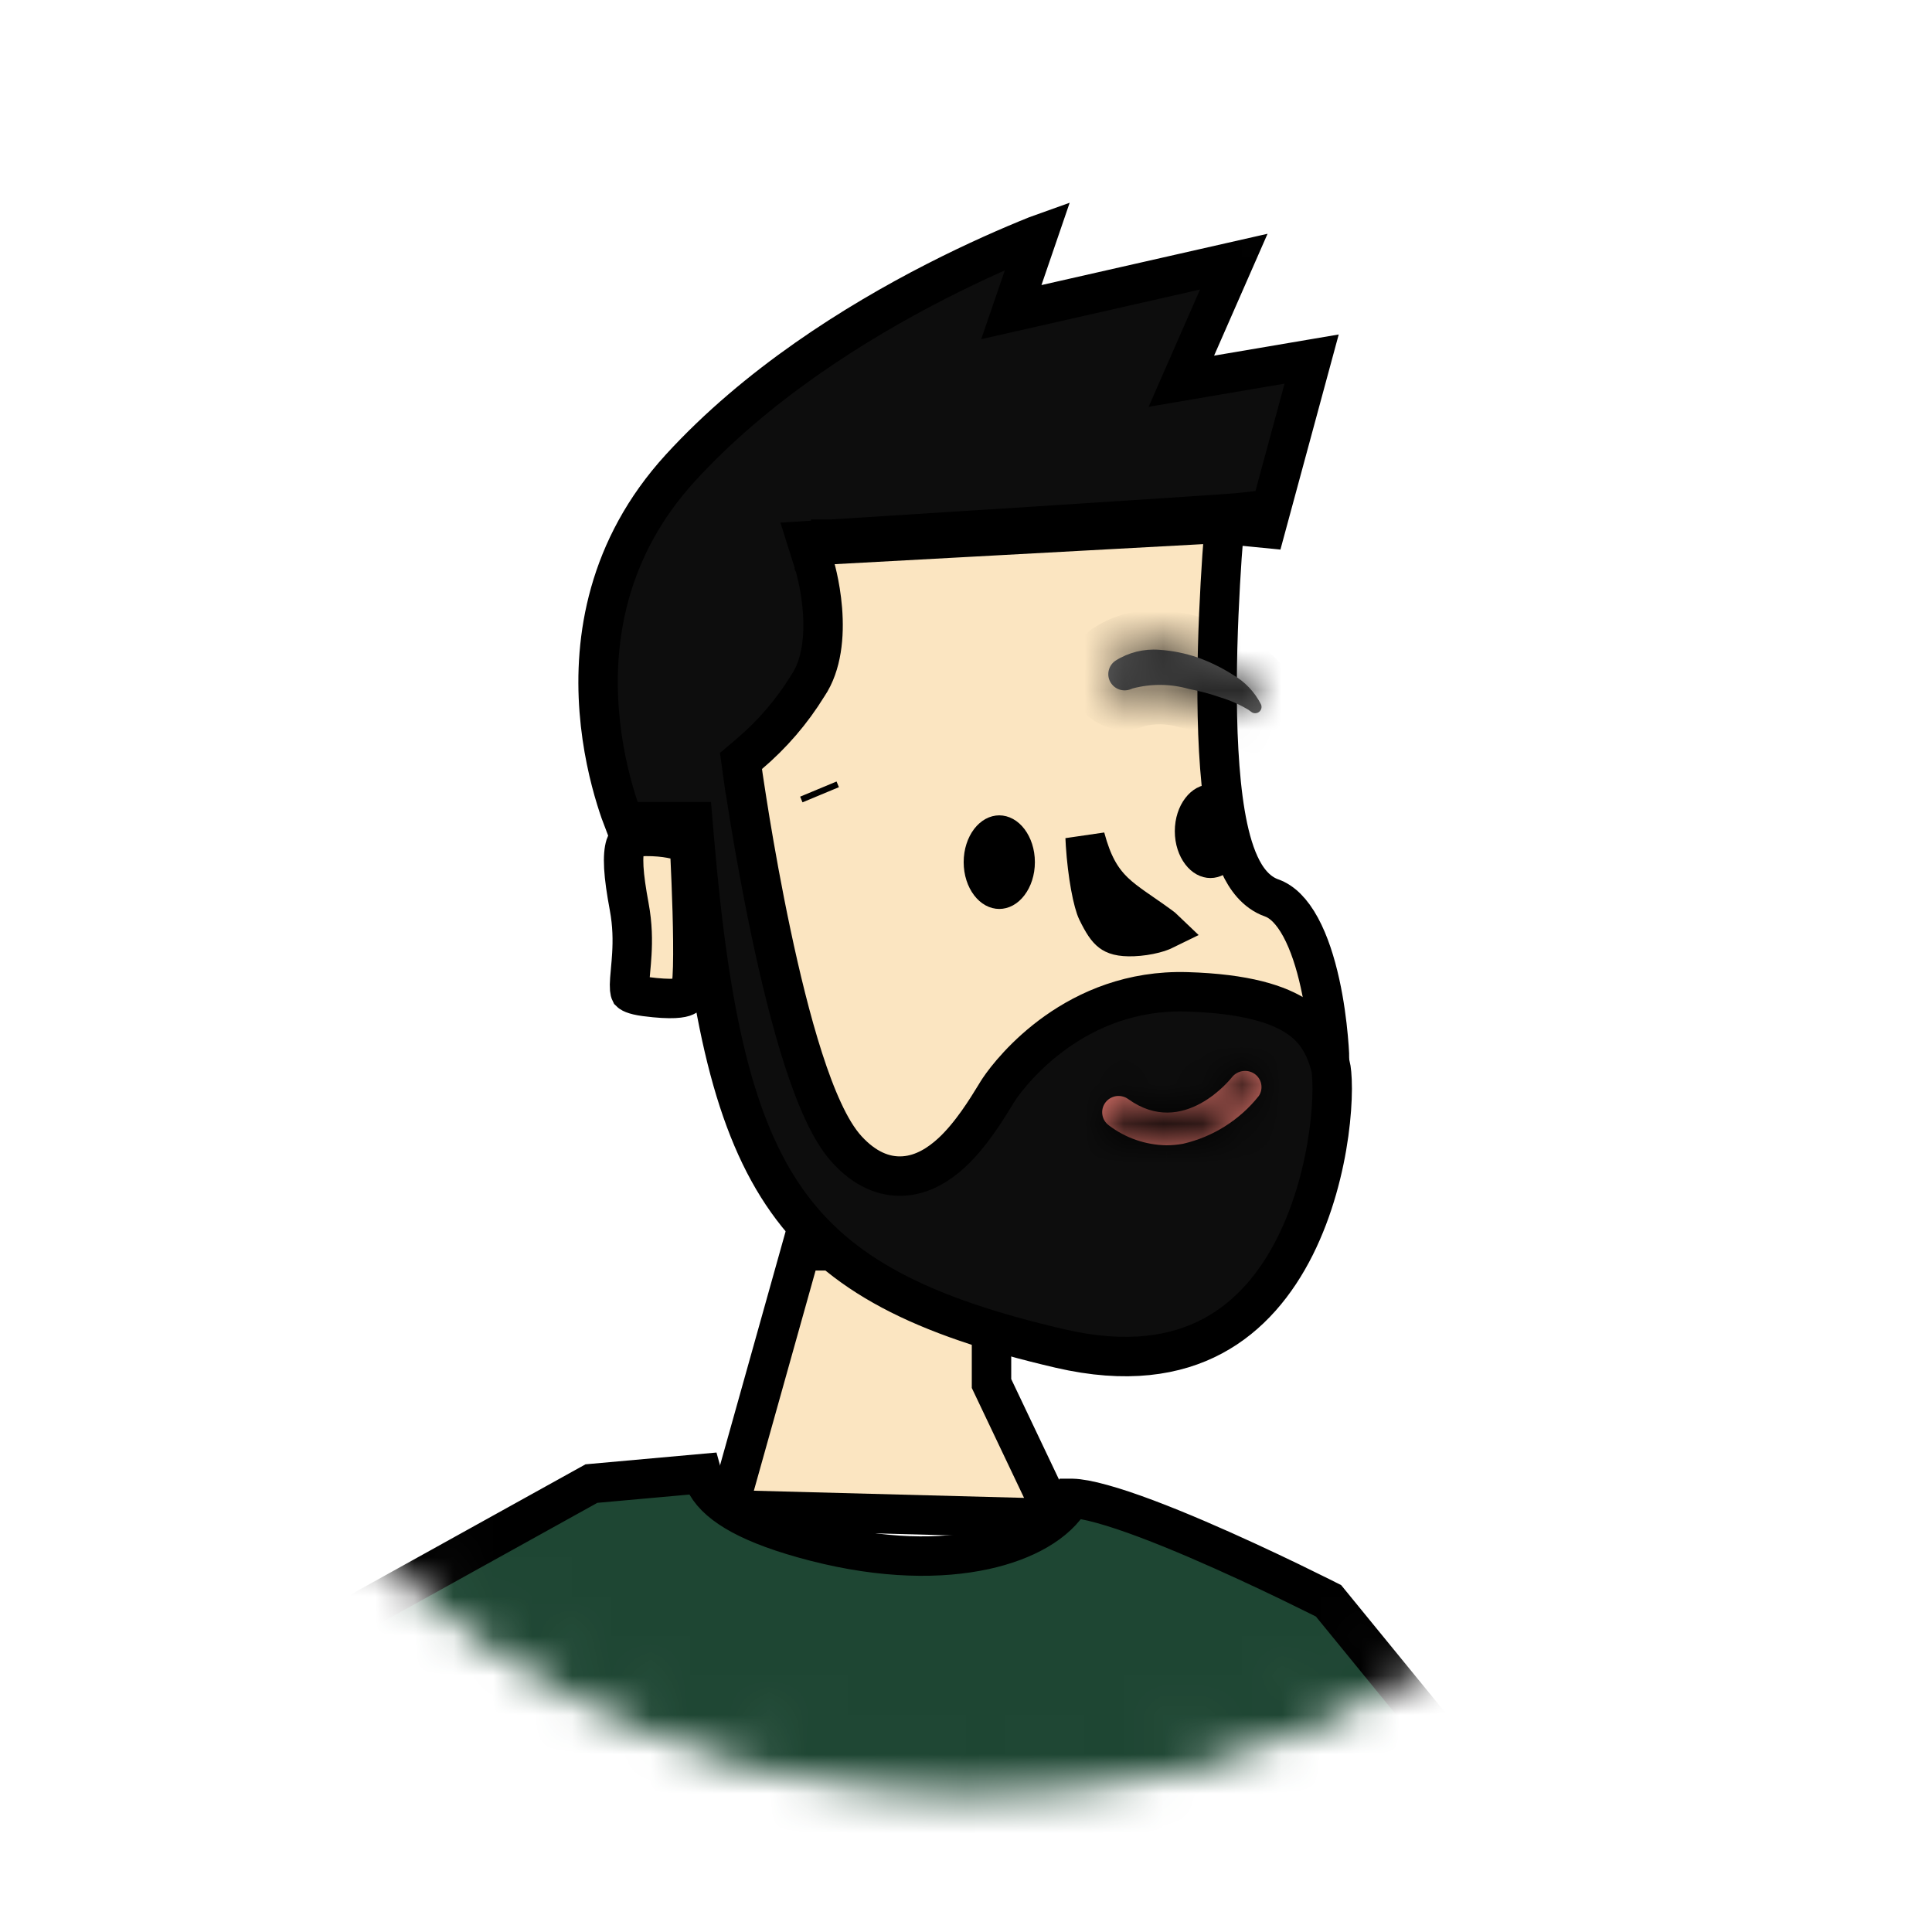 <svg width="49" height="49" viewBox="0 0 49 49" fill="none" xmlns="http://www.w3.org/2000/svg">
<g filter="url(#filter0_d_481_13220)">
<path d="M24.55 45.49C36.175 45.49 45.599 36.14 45.599 24.606C45.599 13.072 36.175 3.721 24.55 3.721C12.925 3.721 3.501 13.072 3.501 24.606C3.501 36.14 12.925 45.49 24.55 45.49Z" fill="white"/>
<mask id="mask0_481_13220" style="mask-type:alpha" maskUnits="userSpaceOnUse" x="3" y="2" width="44" height="44">
<path d="M45.443 23.965C45.443 35.313 36.17 44.52 24.722 44.52C13.274 44.52 4.001 35.313 4.001 23.965C4.001 12.616 13.274 3.409 24.722 3.409C36.17 3.409 45.443 12.616 45.443 23.965Z" fill="white" stroke="black"/>
<path fill-rule="evenodd" clip-rule="evenodd" d="M24.722 3.219C13.174 3.219 3.813 12.507 3.813 23.965C3.813 35.422 13.174 44.71 24.722 44.71C36.27 44.71 45.631 35.422 45.631 23.965C45.631 12.507 36.27 3.219 24.722 3.219ZM3.501 23.965C3.501 12.336 13.002 2.909 24.722 2.909C36.442 2.909 45.943 12.336 45.943 23.965C45.943 35.593 36.442 45.02 24.722 45.02C13.002 45.02 3.501 35.593 3.501 23.965Z" fill="#707070" stroke="black"/>
</mask>
<g mask="url(#mask0_481_13220)">
<path d="M33.719 26.763L33.571 27.006C33.434 27.231 33.25 27.532 33.064 27.837C32.878 28.142 32.689 28.451 32.541 28.692C32.467 28.812 32.404 28.915 32.356 28.992L32.355 28.994C32.293 29.013 32.212 29.037 32.112 29.065C31.847 29.14 31.47 29.241 31.016 29.36C30.109 29.596 28.906 29.899 27.705 30.199C26.503 30.498 25.305 30.793 24.407 31.014C23.957 31.124 23.583 31.215 23.322 31.279L23.214 31.305L19.358 26.649L18.157 13.972L31.057 13.27C31.038 13.498 31.016 13.785 30.993 14.114C30.935 14.97 30.875 16.12 30.869 17.291C30.864 18.458 30.912 19.669 31.075 20.636C31.157 21.118 31.272 21.567 31.438 21.927C31.597 22.274 31.848 22.631 32.253 22.774C32.517 22.867 32.765 23.108 32.986 23.514C33.204 23.915 33.363 24.419 33.477 24.933C33.59 25.442 33.652 25.937 33.686 26.307C33.703 26.491 33.713 26.643 33.718 26.748C33.719 26.753 33.719 26.758 33.719 26.763Z" fill="#FBE5C1" stroke="black"/>
<path d="M25.747 21.866C25.747 22.095 25.676 22.283 25.584 22.403C25.493 22.523 25.403 22.553 25.344 22.553C25.284 22.553 25.195 22.523 25.103 22.403C25.012 22.283 24.941 22.095 24.941 21.866C24.941 21.638 25.012 21.45 25.103 21.329C25.195 21.21 25.284 21.179 25.344 21.179C25.403 21.179 25.493 21.21 25.584 21.329C25.676 21.45 25.747 21.638 25.747 21.866Z" fill="#623334" stroke="black"/>
<path d="M31.102 21.082C31.102 21.31 31.031 21.498 30.94 21.619C30.849 21.738 30.759 21.769 30.699 21.769C30.64 21.769 30.55 21.738 30.459 21.619C30.367 21.498 30.296 21.31 30.296 21.082C30.296 20.853 30.367 20.665 30.459 20.545C30.55 20.425 30.64 20.395 30.699 20.395C30.759 20.395 30.849 20.425 30.94 20.545C31.031 20.665 31.102 20.853 31.102 21.082Z" fill="#623334" stroke="black"/>
<mask id="path-7-inside-1_481_13220" fill="white">
<path d="M31.666 18.004C31.446 17.871 31.21 17.766 30.963 17.691C30.7 17.598 30.43 17.526 30.156 17.474C29.69 17.341 29.197 17.336 28.728 17.46L28.681 17.478C28.586 17.517 28.48 17.52 28.383 17.485C28.286 17.451 28.206 17.381 28.157 17.291C28.109 17.201 28.096 17.096 28.122 16.997C28.147 16.898 28.208 16.812 28.294 16.755C28.622 16.547 29.01 16.451 29.398 16.48C29.735 16.502 30.067 16.569 30.386 16.679C30.692 16.79 30.985 16.933 31.26 17.108C31.569 17.285 31.82 17.547 31.981 17.863C31.996 17.895 31.999 17.931 31.991 17.966C31.983 18 31.963 18.031 31.936 18.053C31.908 18.076 31.873 18.088 31.838 18.089C31.802 18.09 31.767 18.079 31.739 18.058L31.666 18.004Z"/>
</mask>
<path d="M31.666 18.004C31.446 17.871 31.21 17.766 30.963 17.691C30.7 17.598 30.43 17.526 30.156 17.474C29.69 17.341 29.197 17.336 28.728 17.46L28.681 17.478C28.586 17.517 28.48 17.52 28.383 17.485C28.286 17.451 28.206 17.381 28.157 17.291C28.109 17.201 28.096 17.096 28.122 16.997C28.147 16.898 28.208 16.812 28.294 16.755C28.622 16.547 29.01 16.451 29.398 16.48C29.735 16.502 30.067 16.569 30.386 16.679C30.692 16.79 30.985 16.933 31.26 17.108C31.569 17.285 31.82 17.547 31.981 17.863C31.996 17.895 31.999 17.931 31.991 17.966C31.983 18 31.963 18.031 31.936 18.053C31.908 18.076 31.873 18.088 31.838 18.089C31.802 18.09 31.767 18.079 31.739 18.058L31.666 18.004Z" fill="#626262"/>
<path d="M31.666 18.004L32.258 17.198L32.222 17.172L32.184 17.149L31.666 18.004ZM30.963 17.691L30.631 18.634L30.652 18.641L30.673 18.648L30.963 17.691ZM30.156 17.474L29.881 18.436L29.925 18.448L29.971 18.457L30.156 17.474ZM28.728 17.46L28.473 16.493L28.417 16.508L28.363 16.529L28.728 17.46ZM28.681 17.478L28.316 16.547L28.303 16.553L28.681 17.478ZM28.294 16.755L27.759 15.911L27.751 15.915L27.744 15.92L28.294 16.755ZM29.398 16.48L29.323 17.477L29.334 17.478L29.398 16.48ZM30.386 16.679L30.726 15.738L30.713 15.734L30.386 16.679ZM31.26 17.108L30.723 17.952L30.743 17.965L30.765 17.977L31.26 17.108ZM31.981 17.863L32.89 17.446L32.881 17.427L32.872 17.409L31.981 17.863ZM31.739 18.058L31.147 18.864L31.148 18.865L31.739 18.058ZM32.184 17.149C31.892 16.972 31.58 16.833 31.254 16.734L30.673 18.648C30.84 18.699 31 18.77 31.148 18.86L32.184 17.149ZM31.296 16.748C30.985 16.638 30.665 16.552 30.34 16.491L29.971 18.457C30.195 18.499 30.416 18.558 30.631 18.634L31.296 16.748ZM30.431 16.513C29.792 16.33 29.115 16.323 28.473 16.493L28.984 18.426C29.278 18.349 29.588 18.352 29.881 18.436L30.431 16.513ZM28.363 16.529L28.316 16.547L29.047 18.409L29.094 18.39L28.363 16.529ZM28.303 16.553C28.435 16.499 28.583 16.495 28.719 16.543L28.047 18.427C28.377 18.545 28.738 18.535 29.06 18.404L28.303 16.553ZM28.719 16.543C28.855 16.592 28.969 16.689 29.039 16.819L27.276 17.763C27.442 18.073 27.717 18.309 28.047 18.427L28.719 16.543ZM29.039 16.819C29.109 16.95 29.127 17.102 29.091 17.244L27.153 16.75C27.066 17.09 27.109 17.452 27.276 17.763L29.039 16.819ZM29.091 17.244C29.054 17.388 28.965 17.511 28.844 17.59L27.744 15.92C27.451 16.113 27.24 16.408 27.153 16.75L29.091 17.244ZM28.83 17.6C28.975 17.508 29.148 17.464 29.323 17.477L29.474 15.483C28.871 15.437 28.269 15.587 27.759 15.911L28.83 17.6ZM29.334 17.478C29.581 17.494 29.826 17.543 30.059 17.624L30.713 15.734C30.309 15.594 29.889 15.51 29.463 15.482L29.334 17.478ZM30.046 17.619C30.284 17.705 30.51 17.817 30.723 17.952L31.797 16.265C31.46 16.05 31.101 15.874 30.726 15.738L30.046 17.619ZM30.765 17.977C30.905 18.057 31.018 18.175 31.09 18.317L32.872 17.409C32.622 16.919 32.233 16.512 31.755 16.239L30.765 17.977ZM31.072 18.28C30.995 18.113 30.974 17.921 31.018 17.735L32.964 18.197C33.025 17.942 32.996 17.678 32.89 17.446L31.072 18.28ZM31.018 17.735C31.062 17.549 31.167 17.388 31.309 17.274L32.562 18.832C32.76 18.674 32.904 18.452 32.964 18.197L31.018 17.735ZM31.309 17.274C31.453 17.158 31.631 17.093 31.815 17.089L31.86 19.089C32.116 19.083 32.363 18.993 32.562 18.832L31.309 17.274ZM31.815 17.089C32 17.085 32.181 17.142 32.33 17.251L31.148 18.865C31.354 19.016 31.605 19.094 31.86 19.089L31.815 17.089ZM32.331 17.252L32.258 17.198L31.074 18.81L31.147 18.864L32.331 17.252Z" fill="black" mask="url(#path-7-inside-1_481_13220)"/>
<path d="M20.815 20.157L20.755 20.013L20.815 20.157Z" fill="#626262" stroke="black"/>
<path d="M27.824 23.107C27.779 23.015 27.715 22.798 27.656 22.473C27.6 22.163 27.555 21.794 27.531 21.426C27.527 21.362 27.524 21.298 27.521 21.234C27.523 21.242 27.525 21.25 27.527 21.257C27.697 21.885 27.908 22.28 28.254 22.616C28.415 22.771 28.595 22.904 28.782 23.035C28.846 23.08 28.909 23.124 28.975 23.169C29.111 23.263 29.256 23.363 29.423 23.485C29.474 23.522 29.513 23.554 29.541 23.581C29.478 23.612 29.389 23.645 29.277 23.675C29.108 23.719 28.919 23.746 28.747 23.753C28.405 23.767 28.263 23.703 28.18 23.64C28.076 23.561 27.976 23.419 27.824 23.107Z" fill="#DC736A" stroke="black"/>
<path d="M17.414 21.377C17.441 21.387 17.465 21.397 17.486 21.407C17.491 21.502 17.497 21.62 17.504 21.754C17.521 22.123 17.543 22.616 17.557 23.118C17.571 23.622 17.578 24.127 17.568 24.522C17.562 24.72 17.553 24.881 17.54 24.994C17.536 25.03 17.532 25.056 17.529 25.076C17.426 25.217 17.419 25.244 17.402 25.258C17.396 25.263 17.387 25.267 17.372 25.274C17.3 25.308 17.065 25.367 16.367 25.275C16.215 25.255 16.118 25.229 16.057 25.205C16.027 25.193 16.009 25.183 15.999 25.176C15.99 25.17 15.987 25.167 15.986 25.166C15.986 25.166 15.986 25.166 15.986 25.166C15.985 25.164 15.982 25.159 15.979 25.146C15.972 25.117 15.965 25.067 15.966 24.978C15.968 24.889 15.976 24.784 15.989 24.649C15.99 24.633 15.991 24.617 15.993 24.601C16.004 24.481 16.017 24.344 16.025 24.197C16.045 23.859 16.044 23.456 15.958 22.996C15.884 22.597 15.836 22.269 15.821 22.002C15.806 21.731 15.826 21.556 15.861 21.445C15.891 21.35 15.929 21.314 15.971 21.289C16.028 21.256 16.146 21.215 16.381 21.213C16.883 21.21 17.218 21.299 17.414 21.377ZM17.52 25.116C17.52 25.116 17.52 25.113 17.522 25.108C17.521 25.114 17.52 25.116 17.52 25.116Z" fill="#FBE5C1" stroke="black"/>
<path d="M25.147 34.976V35.089L25.195 35.19L26.774 38.511L18.465 38.291L20.306 31.724H25.147V34.976Z" fill="#FBE5C1" stroke="black"/>
<path d="M31.969 13.467L31.933 12.946L31.415 13.004C31.227 13.025 28.664 13.192 26.116 13.355C24.85 13.436 23.595 13.516 22.658 13.575L21.527 13.647L21.211 13.667L21.128 13.672L21.107 13.674L21.102 13.674L21.1 13.674L21.1 13.674C21.1 13.674 21.1 13.674 21.131 14.173L21.1 13.674L20.462 13.714L20.654 14.322L20.654 14.323L20.654 14.323L20.654 14.323L20.654 14.323L20.655 14.325L20.659 14.339C20.663 14.352 20.669 14.372 20.676 14.4C20.691 14.454 20.712 14.536 20.735 14.638C20.781 14.844 20.833 15.132 20.859 15.456C20.912 16.124 20.847 16.858 20.491 17.388L20.485 17.396L20.48 17.404C20.082 18.05 19.583 18.63 19.003 19.122L18.793 19.3L18.831 19.573L19.326 19.504C18.831 19.573 18.831 19.573 18.831 19.573L18.831 19.573L18.831 19.575L18.831 19.579L18.834 19.596L18.843 19.663C18.852 19.721 18.864 19.806 18.881 19.914C18.914 20.131 18.962 20.442 19.024 20.82C19.149 21.576 19.331 22.601 19.559 23.677C19.786 24.752 20.061 25.886 20.373 26.856C20.529 27.341 20.697 27.793 20.877 28.18C21.053 28.561 21.254 28.907 21.486 29.159C21.92 29.631 22.409 29.862 22.927 29.825C23.417 29.791 23.825 29.522 24.133 29.239C24.626 28.786 25.03 28.123 25.235 27.788C25.279 27.715 25.314 27.658 25.339 27.622C25.672 27.126 27.296 25.072 30.101 25.155C31.592 25.199 32.431 25.47 32.922 25.803C33.393 26.121 33.603 26.535 33.743 27.03C33.763 27.1 33.788 27.295 33.788 27.617C33.787 27.925 33.762 28.313 33.702 28.749C33.581 29.623 33.32 30.662 32.846 31.609C32.372 32.554 31.697 33.383 30.756 33.886C29.824 34.385 28.574 34.593 26.888 34.202C23.361 33.382 21.286 32.323 19.965 30.463C18.623 28.574 17.995 25.776 17.612 21.298L17.573 20.84H17.114H15.822C15.767 20.698 15.698 20.505 15.626 20.271C15.455 19.718 15.267 18.936 15.197 18.026C15.057 16.211 15.389 13.91 17.256 11.867C19.186 9.756 21.689 8.187 23.729 7.143C24.746 6.622 25.64 6.235 26.279 5.978C26.293 5.973 26.306 5.967 26.32 5.962L25.941 7.068L25.65 7.916L26.524 7.718L31.292 6.636L30.334 8.82L29.962 9.669L30.876 9.513L33.266 9.107L31.992 13.808L31.969 13.467Z" fill="#0D0D0D" stroke="black"/>
<path d="M33.59 63.658L33.32 63.237L33.09 63.385L33.09 63.658L33.59 63.658ZM33.59 63.658L33.32 63.237L33.32 63.237L33.321 63.236L33.324 63.235L33.336 63.227L33.384 63.196L33.569 63.076C33.729 62.972 33.96 62.822 34.243 62.637C34.809 62.267 35.583 61.756 36.412 61.197C38.082 60.07 39.944 58.768 40.821 58C41.638 57.285 42.16 56.288 42.479 55.44C42.636 55.021 42.741 54.648 42.805 54.381C42.829 54.282 42.847 54.198 42.861 54.132L38.654 46.701L34.842 44.567L33.095 45.347L32.054 47.241L38.248 55.434L38.529 55.805L38.178 56.111L33.706 60.021L33.685 60.04L33.661 60.056L31.521 61.532L33.509 67.447C33.726 66.945 33.855 66.332 33.649 65.719C33.38 64.919 33.242 64.428 33.17 64.131C33.135 63.983 33.115 63.879 33.104 63.808C33.099 63.772 33.095 63.742 33.093 63.718C33.092 63.706 33.091 63.696 33.091 63.686L33.09 63.671L33.09 63.664L33.09 63.661L33.09 63.659L33.09 63.659C33.09 63.658 33.09 63.658 33.59 63.658Z" fill="#E3B0A1" stroke="black"/>
<path d="M16.711 66.481C16.72 66.274 16.73 66.011 16.738 65.702C16.758 64.887 16.762 63.749 16.694 62.453C16.56 59.875 16.144 56.618 14.987 54.048C13.858 51.541 12.958 50.151 12.321 49.379C12.002 48.992 11.745 48.755 11.554 48.611C11.458 48.538 11.378 48.488 11.314 48.454C11.282 48.437 11.255 48.423 11.231 48.413C11.22 48.408 11.209 48.404 11.199 48.4L11.186 48.395L11.18 48.393L11.177 48.392L11.175 48.392C11.175 48.391 11.174 48.391 11.017 48.866L11.174 48.391L10.789 48.264L10.585 48.614L9.654 50.212C8.395 49.597 7.029 49.221 5.628 49.107L5.619 49.106L5.611 49.106L4.149 49.037L7.986 41.517L15 37.627L17.8 37.375C17.825 37.466 17.863 37.56 17.919 37.655C18.081 37.935 18.37 38.188 18.8 38.421C19.233 38.655 19.841 38.886 20.689 39.103C22.402 39.542 23.866 39.549 24.98 39.305C25.987 39.084 26.809 38.63 27.165 38.003C27.175 38.003 27.187 38.003 27.2 38.003C27.363 38.007 27.616 38.051 27.953 38.145C28.619 38.328 29.485 38.664 30.358 39.038C31.227 39.411 32.085 39.813 32.727 40.123C33.047 40.278 33.313 40.41 33.499 40.502C33.581 40.543 33.647 40.577 33.695 40.601L37.471 45.224C36.941 45.093 36.398 45.013 35.85 44.986L35.838 44.985H35.825C34.847 44.985 33.959 45.527 33.33 46.109C33.009 46.406 32.736 46.73 32.533 47.037C32.339 47.332 32.179 47.656 32.137 47.949C32.137 47.949 32.137 47.949 32.137 47.95L32.115 48.098L31.724 47.968L31.233 47.806L31.087 48.302L31.567 48.443C31.087 48.302 31.087 48.302 31.087 48.302L31.087 48.303L31.086 48.305L31.084 48.312L31.078 48.335C31.072 48.355 31.064 48.383 31.054 48.421C31.034 48.496 31.005 48.605 30.971 48.747C30.902 49.03 30.809 49.443 30.712 49.965C30.519 51.01 30.31 52.497 30.242 54.275C30.114 57.646 30.496 62.083 32.485 66.535L16.711 66.481Z" fill="#1E4633" stroke="black"/>
<mask id="path-16-inside-2_481_13220" fill="white">
<path d="M29.585 29.047C29.056 29.039 28.544 28.862 28.125 28.543C28.081 28.511 28.043 28.471 28.015 28.425C27.986 28.379 27.967 28.327 27.959 28.274C27.95 28.22 27.952 28.166 27.965 28.113C27.978 28.06 28.001 28.01 28.033 27.966C28.065 27.923 28.106 27.885 28.152 27.857C28.199 27.829 28.251 27.81 28.305 27.801C28.359 27.793 28.414 27.795 28.467 27.808C28.52 27.82 28.57 27.843 28.614 27.875C30.018 28.886 31.23 27.34 31.242 27.325C31.308 27.24 31.405 27.183 31.512 27.166C31.619 27.149 31.729 27.174 31.818 27.235C31.906 27.296 31.967 27.388 31.987 27.493C32.007 27.598 31.986 27.706 31.927 27.795C31.444 28.405 30.765 28.833 30.004 29.009C29.866 29.034 29.725 29.046 29.585 29.047Z"/>
</mask>
<path d="M29.585 29.047C29.056 29.039 28.544 28.862 28.125 28.543C28.081 28.511 28.043 28.471 28.015 28.425C27.986 28.379 27.967 28.327 27.959 28.274C27.95 28.22 27.952 28.166 27.965 28.113C27.978 28.06 28.001 28.01 28.033 27.966C28.065 27.923 28.106 27.885 28.152 27.857C28.199 27.829 28.251 27.81 28.305 27.801C28.359 27.793 28.414 27.795 28.467 27.808C28.52 27.82 28.57 27.843 28.614 27.875C30.018 28.886 31.23 27.34 31.242 27.325C31.308 27.24 31.405 27.183 31.512 27.166C31.619 27.149 31.729 27.174 31.818 27.235C31.906 27.296 31.967 27.388 31.987 27.493C32.007 27.598 31.986 27.706 31.927 27.795C31.444 28.405 30.765 28.833 30.004 29.009C29.866 29.034 29.725 29.046 29.585 29.047Z" fill="#DC736A"/>
<path d="M28.125 28.543L28.731 27.747L28.721 27.739L28.71 27.732L28.125 28.543ZM28.614 27.875L28.029 28.686L28.03 28.687L28.614 27.875ZM31.242 27.325L32.007 27.97L32.021 27.953L32.035 27.935L31.242 27.325ZM31.818 27.235L32.386 26.412L32.383 26.41L31.818 27.235ZM31.927 27.795L32.711 28.416L32.737 28.383L32.76 28.348L31.927 27.795ZM30.004 29.009L30.18 29.993L30.204 29.989L30.229 29.983L30.004 29.009ZM29.599 28.047C29.284 28.042 28.98 27.937 28.731 27.747L27.519 29.339C28.11 29.788 28.829 30.036 29.57 30.047L29.599 28.047ZM28.71 27.732C28.771 27.776 28.824 27.832 28.866 27.899L27.164 28.95C27.263 29.11 27.391 29.247 27.54 29.354L28.71 27.732ZM28.866 27.899C28.907 27.967 28.934 28.041 28.946 28.116L26.971 28.431C27 28.614 27.065 28.791 27.164 28.95L28.866 27.899ZM28.946 28.116C28.959 28.194 28.955 28.273 28.937 28.348L26.993 27.878C26.949 28.058 26.942 28.247 26.971 28.431L28.946 28.116ZM28.937 28.348C28.919 28.424 28.886 28.495 28.84 28.557L27.226 27.376C27.116 27.526 27.037 27.697 26.993 27.878L28.937 28.348ZM28.84 28.557C28.795 28.618 28.738 28.671 28.672 28.711L27.633 27.003C27.473 27.1 27.335 27.227 27.226 27.376L28.84 28.557ZM28.672 28.711C28.605 28.752 28.533 28.778 28.46 28.789L28.149 26.814C27.968 26.842 27.793 26.905 27.633 27.003L28.672 28.711ZM28.46 28.789C28.385 28.801 28.308 28.798 28.235 28.78L28.698 26.835C28.519 26.792 28.332 26.785 28.149 26.814L28.46 28.789ZM28.235 28.78C28.16 28.763 28.09 28.73 28.029 28.686L29.199 27.064C29.049 26.956 28.88 26.878 28.698 26.835L28.235 28.78ZM28.03 28.687C28.546 29.058 29.091 29.223 29.625 29.218C30.144 29.213 30.589 29.048 30.929 28.863C31.269 28.677 31.536 28.453 31.715 28.282C31.898 28.108 32.011 27.965 32.007 27.97L30.478 26.68C30.469 26.691 30.269 26.945 29.971 27.107C29.831 27.183 29.709 27.217 29.606 27.218C29.517 27.219 29.384 27.198 29.198 27.064L28.03 28.687ZM32.035 27.935C31.944 28.054 31.811 28.131 31.667 28.154L31.357 26.178C30.998 26.234 30.673 26.425 30.45 26.715L32.035 27.935ZM31.667 28.154C31.523 28.176 31.375 28.143 31.253 28.06L32.383 26.41C32.082 26.203 31.715 26.122 31.357 26.178L31.667 28.154ZM31.25 28.058C31.123 27.97 31.035 27.836 31.005 27.684L32.969 27.302C32.898 26.94 32.689 26.621 32.386 26.412L31.25 28.058ZM31.005 27.684C30.976 27.53 31.008 27.372 31.093 27.242L32.76 28.348C32.964 28.04 33.039 27.665 32.969 27.302L31.005 27.684ZM31.143 27.174C30.801 27.605 30.32 27.909 29.779 28.034L30.229 29.983C31.21 29.757 32.086 29.204 32.711 28.416L31.143 27.174ZM29.827 28.024C29.746 28.039 29.664 28.046 29.582 28.047L29.587 30.047C29.786 30.046 29.985 30.028 30.18 29.993L29.827 28.024Z" fill="black" mask="url(#path-16-inside-2_481_13220)"/>
</g>
</g>
<defs>
<filter id="filter0_d_481_13220" x="0.001" y="0.721" width="48.599" height="47.799" filterUnits="userSpaceOnUse" color-interpolation-filters="sRGB">
<feFlood flood-opacity="0" result="BackgroundImageFix"/>
<feColorMatrix in="SourceAlpha" type="matrix" values="0 0 0 0 0 0 0 0 0 0 0 0 0 0 0 0 0 0 127 0" result="hardAlpha"/>
<feOffset/>
<feGaussianBlur stdDeviation="1.5"/>
<feComposite in2="hardAlpha" operator="out"/>
<feColorMatrix type="matrix" values="0 0 0 0 0 0 0 0 0 0 0 0 0 0 0 0 0 0 0.25 0"/>
<feBlend mode="normal" in2="BackgroundImageFix" result="effect1_dropShadow_481_13220"/>
<feBlend mode="normal" in="SourceGraphic" in2="effect1_dropShadow_481_13220" result="shape"/>
</filter>
</defs>
</svg>
